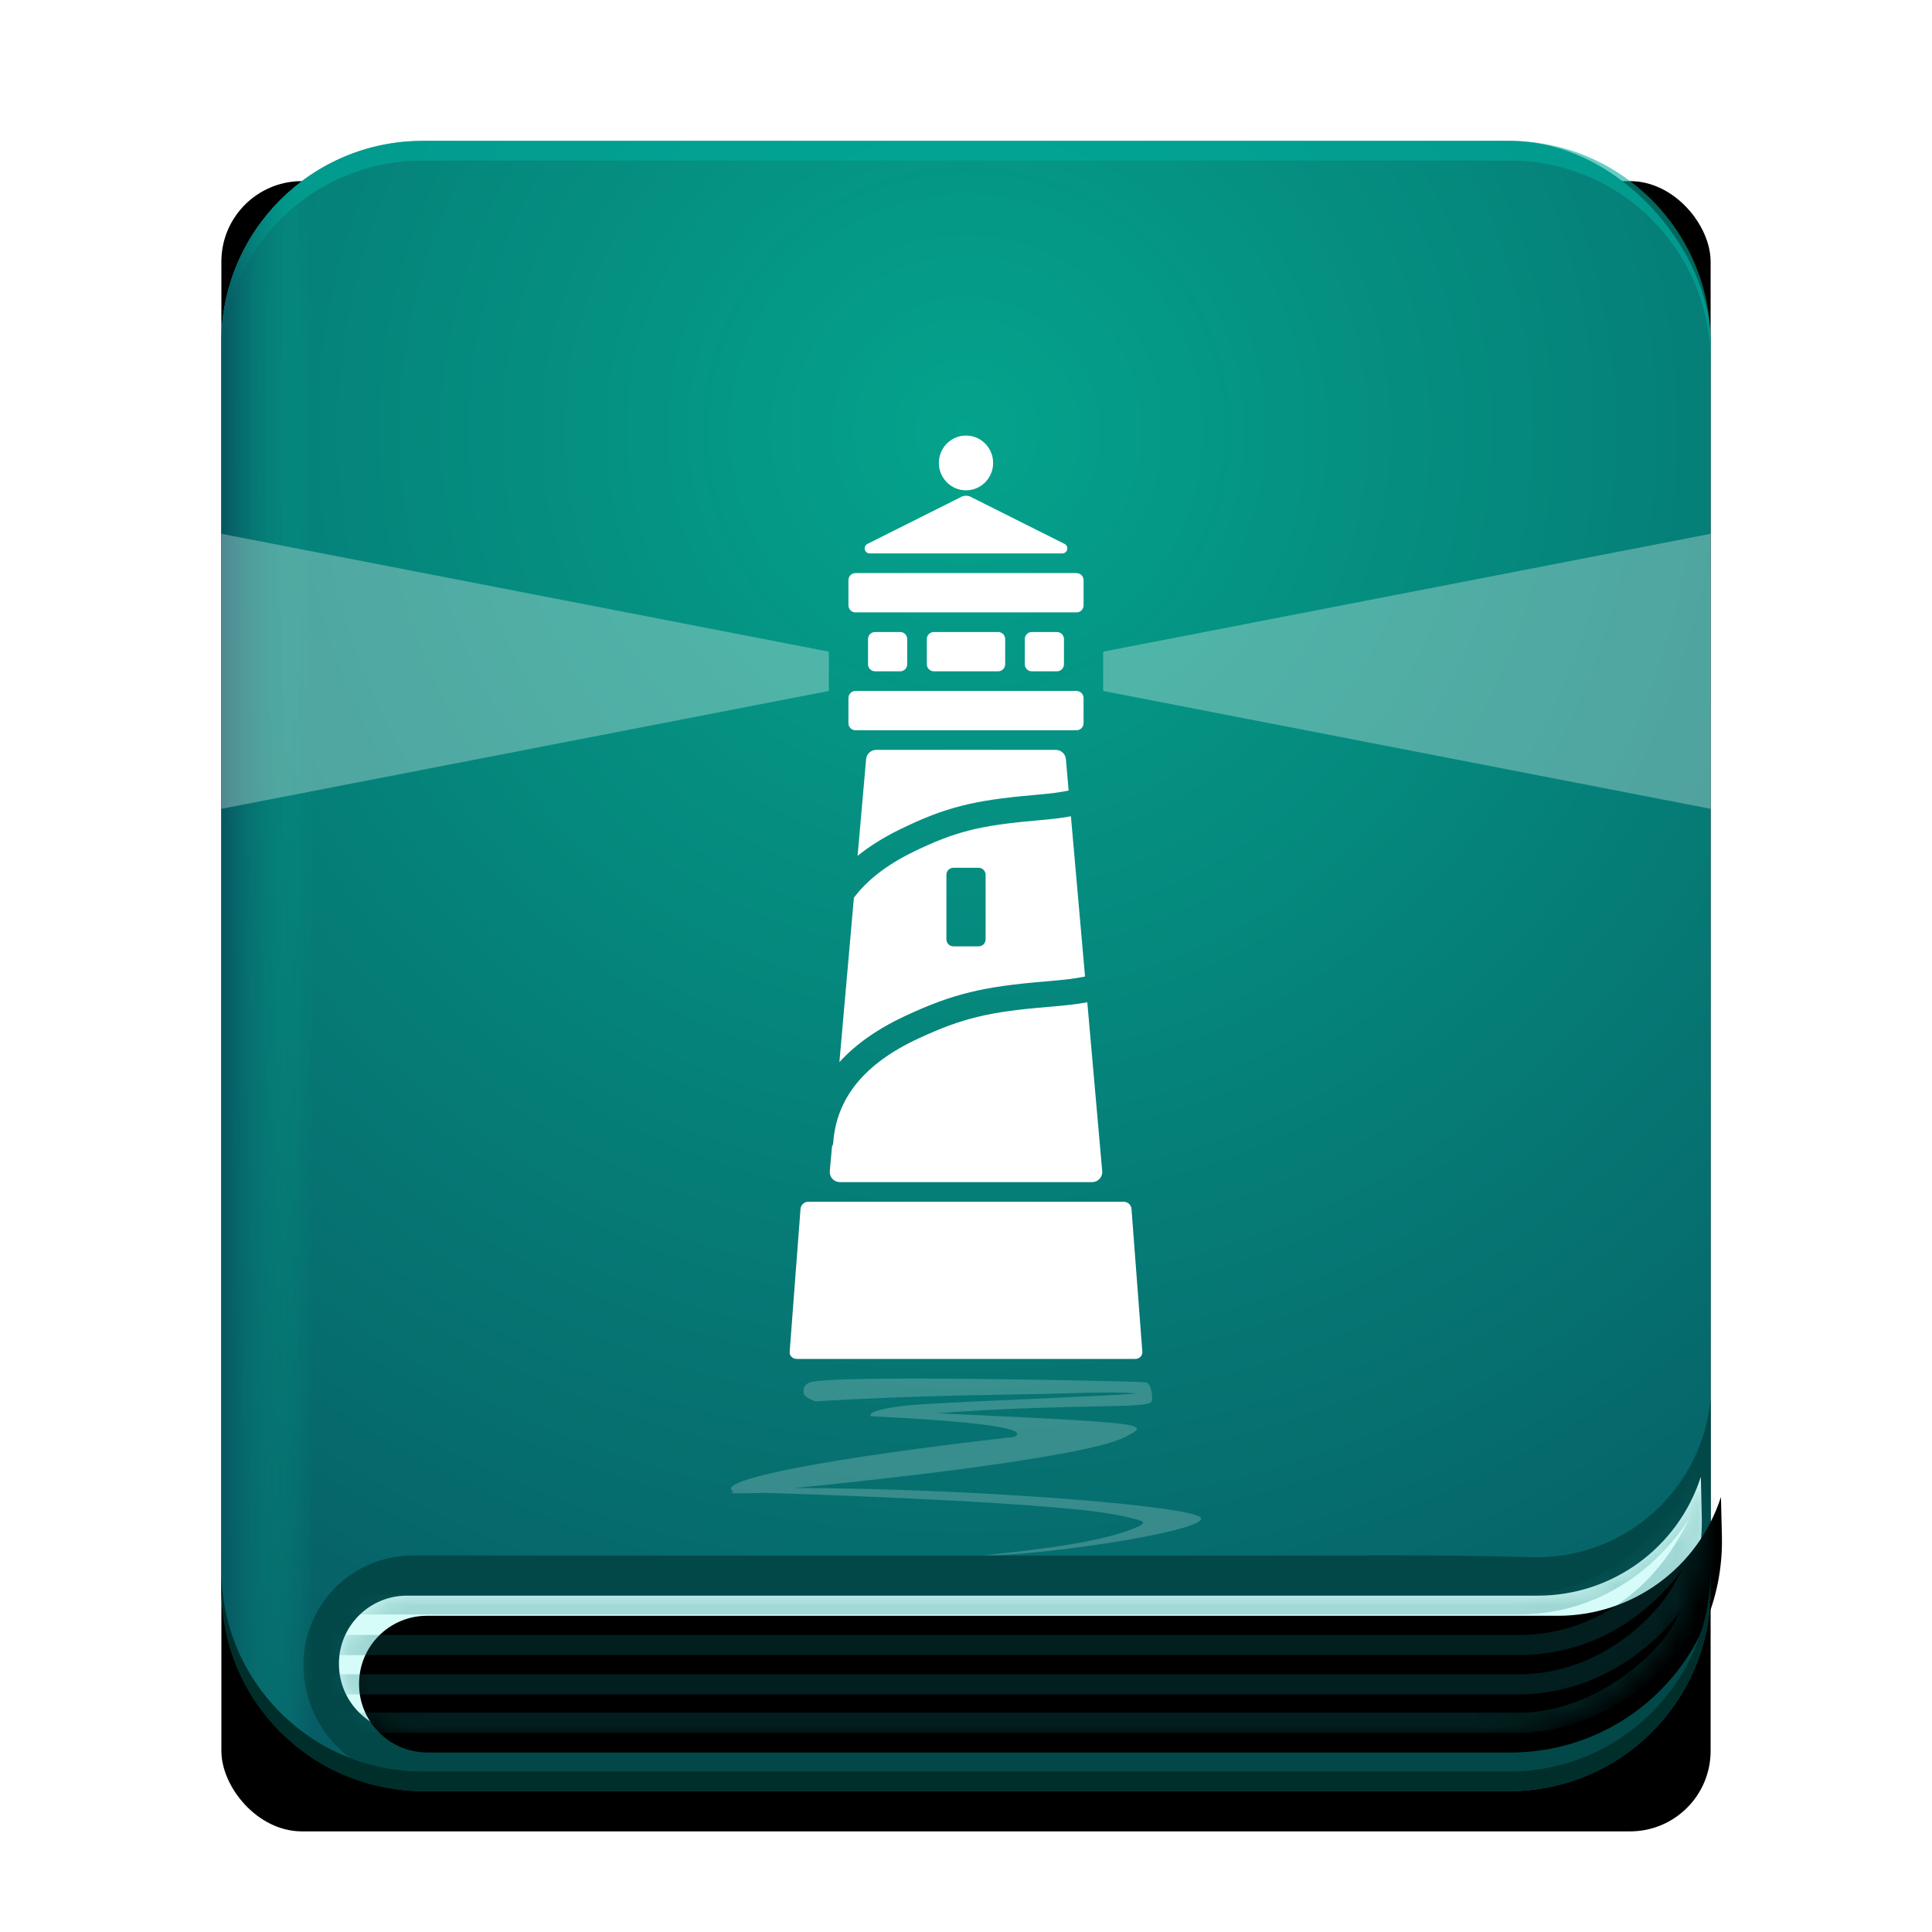 <?xml version="1.0" encoding="UTF-8"?>
<svg width="96px" height="96px" viewBox="0 0 96 96" version="1.1" xmlns="http://www.w3.org/2000/svg" xmlns:xlink="http://www.w3.org/1999/xlink">
    <title>apps/96/deepin-manual</title>
    <defs>
        <rect id="path-1" x="0" y="0" width="74" height="82" rx="4"></rect>
        <filter x="-9.5%" y="-6.1%" width="118.9%" height="117.1%" filterUnits="objectBoundingBox" id="filter-2">
            <feOffset dx="0" dy="2" in="SourceAlpha" result="shadowOffsetOuter1"></feOffset>
            <feGaussianBlur stdDeviation="2" in="shadowOffsetOuter1" result="shadowBlurOuter1"></feGaussianBlur>
            <feColorMatrix values="0 0 0 0 0   0 0 0 0 0   0 0 0 0 0  0 0 0 0.2 0" type="matrix" in="shadowBlurOuter1"></feColorMatrix>
        </filter>
        <radialGradient cx="50%" cy="17.574%" fx="50%" fy="17.574%" r="106.477%" gradientTransform="translate(0.5, 0.176), scale(1, 0.902), rotate(90), translate(-0.5, -0.176)" id="radialGradient-3">
            <stop stop-color="#04A38C" offset="0%"></stop>
            <stop stop-color="#075661" offset="100%"></stop>
        </radialGradient>
        <path d="M9.217,72.288 C24.857,72.288 40.496,72.288 56.136,72.288 C59.229,72.288 62.321,72.288 65.414,72.288 C69.111,72.288 72.384,69.901 73.513,66.381 L73.513,66.381 L73.513,66.381 L73.56,68.33 C73.698,74.127 69.111,78.939 63.314,79.078 C63.23,79.08 63.146,79.081 63.063,79.081 L9.238,79.081 C7.363,79.081 5.842,77.56 5.842,75.685 L5.842,75.663 C5.842,73.799 7.353,72.288 9.217,72.288 Z" id="path-4"></path>
        <filter x="-2.2%" y="-11.8%" width="104.0%" height="123.6%" filterUnits="objectBoundingBox" id="filter-5">
            <feGaussianBlur stdDeviation="1" in="SourceAlpha" result="shadowBlurInner1"></feGaussianBlur>
            <feOffset dx="1" dy="1" in="shadowBlurInner1" result="shadowOffsetInner1"></feOffset>
            <feComposite in="shadowOffsetInner1" in2="SourceAlpha" operator="arithmetic" k2="-1" k3="1" result="shadowInnerInner1"></feComposite>
            <feColorMatrix values="0 0 0 0 0.024   0 0 0 0 0.412   0 0 0 0 0.42  0 0 0 0.503 0" type="matrix" in="shadowInnerInner1"></feColorMatrix>
        </filter>
        <linearGradient x1="6.146%" y1="65.618%" x2="0%" y2="65.618%" id="linearGradient-6">
            <stop stop-color="#04A38C" stop-opacity="0" offset="0%"></stop>
            <stop stop-color="#075661" offset="100%"></stop>
        </linearGradient>
        <path d="M3.375,6.04 C18.955,6.04 34.535,6.04 50.114,6.04 C53.093,6.04 56.072,6.04 59.051,6.04 C62.967,6.04 66.483,3.644 67.914,0 L67.914,0 L67.914,0 L67.877,2.643 C67.797,8.384 63.12,12.996 57.378,12.996 L3.478,12.996 C1.557,12.996 2.35214095e-16,11.439 0,9.518 L-4.4408921e-16,9.415 C-6.72358601e-16,7.551 1.511,6.04 3.375,6.04 Z" id="path-7"></path>
    </defs>
    <g id="apps/96/deepin-manual" stroke="none" stroke-width="1" fill="none" fill-rule="evenodd">
        <g id="编组-2" transform="translate(11, 7)">
            <g id="矩形" fill="black" fill-opacity="1">
                <use filter="url(#filter-2)" xlink:href="#path-1"></use>
            </g>
            <rect id="矩形" fill="url(#radialGradient-3)" x="0" y="0" width="74" height="82" rx="10"></rect>
            <path d="M9.511,70.289 C37.441,70.304 53.583,70.303 57.934,70.286 C60.218,70.277 62.617,70.307 65.132,70.375 L65.132,70.375 C69.71,70.499 73.595,67.039 74,62.476 L74,62.476 L74,62.476 L74,71.012 C74,76.811 69.299,81.512 63.5,81.512 L9.876,81.512 C6.745,81.512 4.179,79.028 4.077,75.899 C3.98,72.9 6.332,70.389 9.331,70.292 C9.391,70.29 9.451,70.289 9.511,70.289 Z" id="矩形" fill="#034849"></path>
            <g id="Rectangle-9备份">
                <use fill="#D5FCF9" fill-rule="evenodd" xlink:href="#path-4"></use>
                <use fill="black" fill-opacity="1" filter="url(#filter-5)" xlink:href="#path-4"></use>
            </g>
            <path d="M0,10 C-6.76353751e-16,4.477 4.477,1.01453063e-15 10,0 L64,0 C69.523,3.89074334e-15 74,4.477 74,10 L74,10.976 C74,5.453 69.523,0.976 64,0.976 L10,0.976 C4.477,0.976 -6.76353751e-16,5.453 0,10.976 L0,10 Z" id="Combined-Shape" fill-opacity="0.6" fill="#00AB9D"></path>
            <rect id="矩形" fill="url(#linearGradient-6)" x="0" y="0" width="74" height="82" rx="10"></rect>
            <g id="编组" transform="translate(5.821, 66.251)">
                <mask id="mask-8" fill="white">
                    <use xlink:href="#path-7"></use>
                </mask>
                <g id="蒙版"></g>
                <g opacity="0.269" mask="url(#mask-8)" stroke="#076F6F">
                    <g transform="translate(-0.962, -0.993)">
                        <path d="M0.411,9.481 C34.527,9.481 54.262,9.481 59.617,9.481 C62.496,9.481 64.916,8.189 66.65,6.267 C67.643,5.167 68.475,3.751 69.144,2.019" id="路径-3备份-6"></path>
                        <path d="M0.411,7.462 C34.527,7.462 54.262,7.462 59.617,7.462 C62.496,7.462 64.916,6.17 66.65,4.248 C67.643,3.148 68.475,1.732 69.144,0" id="路径-3备份-7"></path>
                        <path d="M0,11.436 C34.39,11.436 54.262,11.436 59.617,11.436 C62.496,11.436 65.027,10.018 66.761,8.096 C67.755,6.995 68.64,5.249 69.418,2.858" id="路径-3备份-8"></path>
                        <path d="M0.411,13.344 C34.527,13.344 54.262,13.344 59.617,13.344 C62.496,13.344 65.213,11.723 66.947,9.801 C67.94,8.7 68.764,6.819 69.418,4.158" id="路径-3备份-10"></path>
                    </g>
                </g>
            </g>
            <path d="M45.694,62.277 C45.696,62.279 45.697,62.28 45.699,62.281 C45.699,62.28 45.698,62.28 45.697,62.28 L45.694,62.277 Z M44.906,62.202 C44.267,62.182 43.288,62.192 41.968,62.233 C39.325,62.315 34.879,62.303 29.516,62.633 C29.172,62.499 28.983,62.382 28.949,62.281 C28.899,62.129 28.884,61.866 29.205,61.699 C30.245,61.295 44.257,61.628 44.906,61.648 C45.236,61.659 45.791,61.671 45.953,61.699 C46.207,61.742 46.302,62.46 46.226,62.633 C46.052,63.029 42.494,62.717 35.548,63.221 C46.226,63.723 46.183,63.733 44.919,64.398 C42.642,65.594 28.466,66.941 28.466,66.941 C36.854,66.941 47.19,67.745 48.543,68.328 C49.895,68.91 41.205,70.286 37.89,70.286 C39.41,70.106 42.921,69.805 45.022,69.066 C45.234,68.992 46.096,68.702 45.694,68.567 C45.176,68.394 44.144,68.17 42.587,68.012 C39.45,67.694 34.24,67.415 26.961,67.177 C25.591,67.226 25.091,67.21 25.461,67.128 C24.284,66.56 30.396,65.412 39.41,64.398 C40.156,63.985 37.77,63.642 32.251,63.37 C32.173,63.158 32.786,62.979 34.09,62.835 C35.475,62.682 45.091,62.337 45.475,62.238 C45.335,62.222 45.145,62.21 44.906,62.202 Z" id="Path-3" fill="#FFFFFF" fill-rule="nonzero" opacity="0.2"></path>
            <path d="M44.84,52.714 C45.037,52.714 45.208,52.873 45.223,53.069 L45.762,60.169 C45.777,60.365 45.618,60.524 45.407,60.524 L28.593,60.524 C28.382,60.524 28.223,60.365 28.238,60.169 L28.777,53.069 C28.792,52.873 28.963,52.714 29.16,52.714 L44.84,52.714 Z M43.027,42.8 L43.768,51.194 C43.769,51.209 43.77,51.223 43.77,51.238 C43.77,51.514 43.546,51.738 43.27,51.738 L30.73,51.738 L30.686,51.736 C30.411,51.712 30.208,51.469 30.232,51.194 L30.343,49.956 C30.376,49.913 30.396,49.861 30.4,49.805 C30.555,47.565 31.946,45.848 34.643,44.598 C36.821,43.589 38.128,43.279 41.051,43.035 C42.043,42.952 42.501,42.899 43.041,42.799 L43.027,42.8 Z M42.213,33.56 L42.915,41.522 L42.766,41.552 C42.325,41.634 41.935,41.682 41.15,41.75 L40.925,41.769 C37.831,42.027 36.366,42.376 34.018,43.463 C32.63,44.106 31.525,44.879 30.709,45.777 L31.43,37.605 C32.097,36.721 33.075,35.967 34.371,35.334 C36.43,34.329 37.661,34.021 40.425,33.777 C41.368,33.694 41.805,33.641 42.32,33.54 L42.213,33.56 Z M37.624,36.119 L36.376,36.119 C36.183,36.119 36.026,36.276 36.026,36.469 L36.026,39.674 C36.026,39.867 36.183,40.024 36.376,40.024 L37.624,40.024 C37.817,40.024 37.974,39.867 37.974,39.674 L37.974,36.469 C37.974,36.276 37.817,36.119 37.624,36.119 Z M41.465,30.262 C41.724,30.262 41.94,30.46 41.963,30.718 L42.1,32.281 L42.029,32.296 C41.617,32.377 41.252,32.425 40.522,32.491 L40.291,32.512 C37.347,32.771 35.95,33.121 33.715,34.213 C32.915,34.604 32.213,35.042 31.613,35.527 L32.037,30.718 C32.06,30.46 32.276,30.262 32.535,30.262 Z M42.492,27.333 C42.685,27.333 42.842,27.49 42.842,27.683 L42.842,28.936 C42.842,29.129 42.685,29.286 42.492,29.286 L31.508,29.286 C31.315,29.286 31.158,29.129 31.158,28.936 L31.158,27.683 C31.158,27.49 31.315,27.333 31.508,27.333 L42.492,27.333 Z M33.729,24.405 C33.922,24.405 34.079,24.561 34.079,24.755 L34.079,26.007 C34.079,26.2 33.922,26.357 33.729,26.357 L32.482,26.357 C32.288,26.357 32.132,26.2 32.132,26.007 L32.132,24.755 C32.132,24.561 32.288,24.405 32.482,24.405 L33.729,24.405 Z M41.518,24.405 C41.712,24.405 41.868,24.561 41.868,24.755 L41.868,26.007 C41.868,26.2 41.712,26.357 41.518,26.357 L40.271,26.357 C40.078,26.357 39.921,26.2 39.921,26.007 L39.921,24.755 C39.921,24.561 40.078,24.405 40.271,24.405 L41.518,24.405 Z M38.597,24.405 C38.791,24.405 38.947,24.561 38.947,24.755 L38.947,26.007 C38.947,26.2 38.791,26.357 38.597,26.357 L35.403,26.357 C35.209,26.357 35.053,26.2 35.053,26.007 L35.053,24.755 C35.053,24.561 35.209,24.405 35.403,24.405 L38.597,24.405 Z M42.492,21.476 C42.685,21.476 42.842,21.633 42.842,21.826 L42.842,23.079 C42.842,23.272 42.685,23.429 42.492,23.429 L31.508,23.429 C31.315,23.429 31.158,23.272 31.158,23.079 L31.158,21.826 C31.158,21.633 31.315,21.476 31.508,21.476 L42.492,21.476 Z M37.224,17.684 L41.898,20.027 C42.021,20.088 42.071,20.239 42.009,20.362 C41.967,20.447 41.88,20.5 41.786,20.5 L32.214,20.5 C32.076,20.5 31.964,20.388 31.964,20.25 C31.964,20.155 32.018,20.069 32.102,20.027 L36.776,17.684 C36.917,17.613 37.083,17.613 37.224,17.684 Z M37,14.643 C37.745,14.643 38.348,15.252 38.348,16.004 C38.348,16.755 37.745,17.364 37,17.364 C36.255,17.364 35.652,16.755 35.652,16.004 C35.652,15.252 36.255,14.643 37,14.643 Z" id="Combined-Shape" fill="#FFFFFF"></path>
            <path d="M0,33.19 L0,19.524 L30.184,25.381 L30.184,27.333 L0,33.19 Z M43.816,25.381 L74,19.524 L74,33.19 L43.816,27.333 L43.816,25.381 Z" id="Combined-Shape" fill="#FFFFFF" opacity="0.3"></path>
            <path d="M0,71.024 C6.76353751e-16,76.547 4.477,81.024 10,81.024 L64,81.024 C69.523,81.024 74,76.547 74,71.024 L74,72 C74,77.523 69.523,82 64,82 L10,82 C4.477,82 6.76353751e-16,77.523 0,72 Z" id="Combined-Shape" fill="#002F2B"></path>
        </g>
        <g id="Guide-96" transform="translate(3, 3)"></g>
    </g>
</svg>